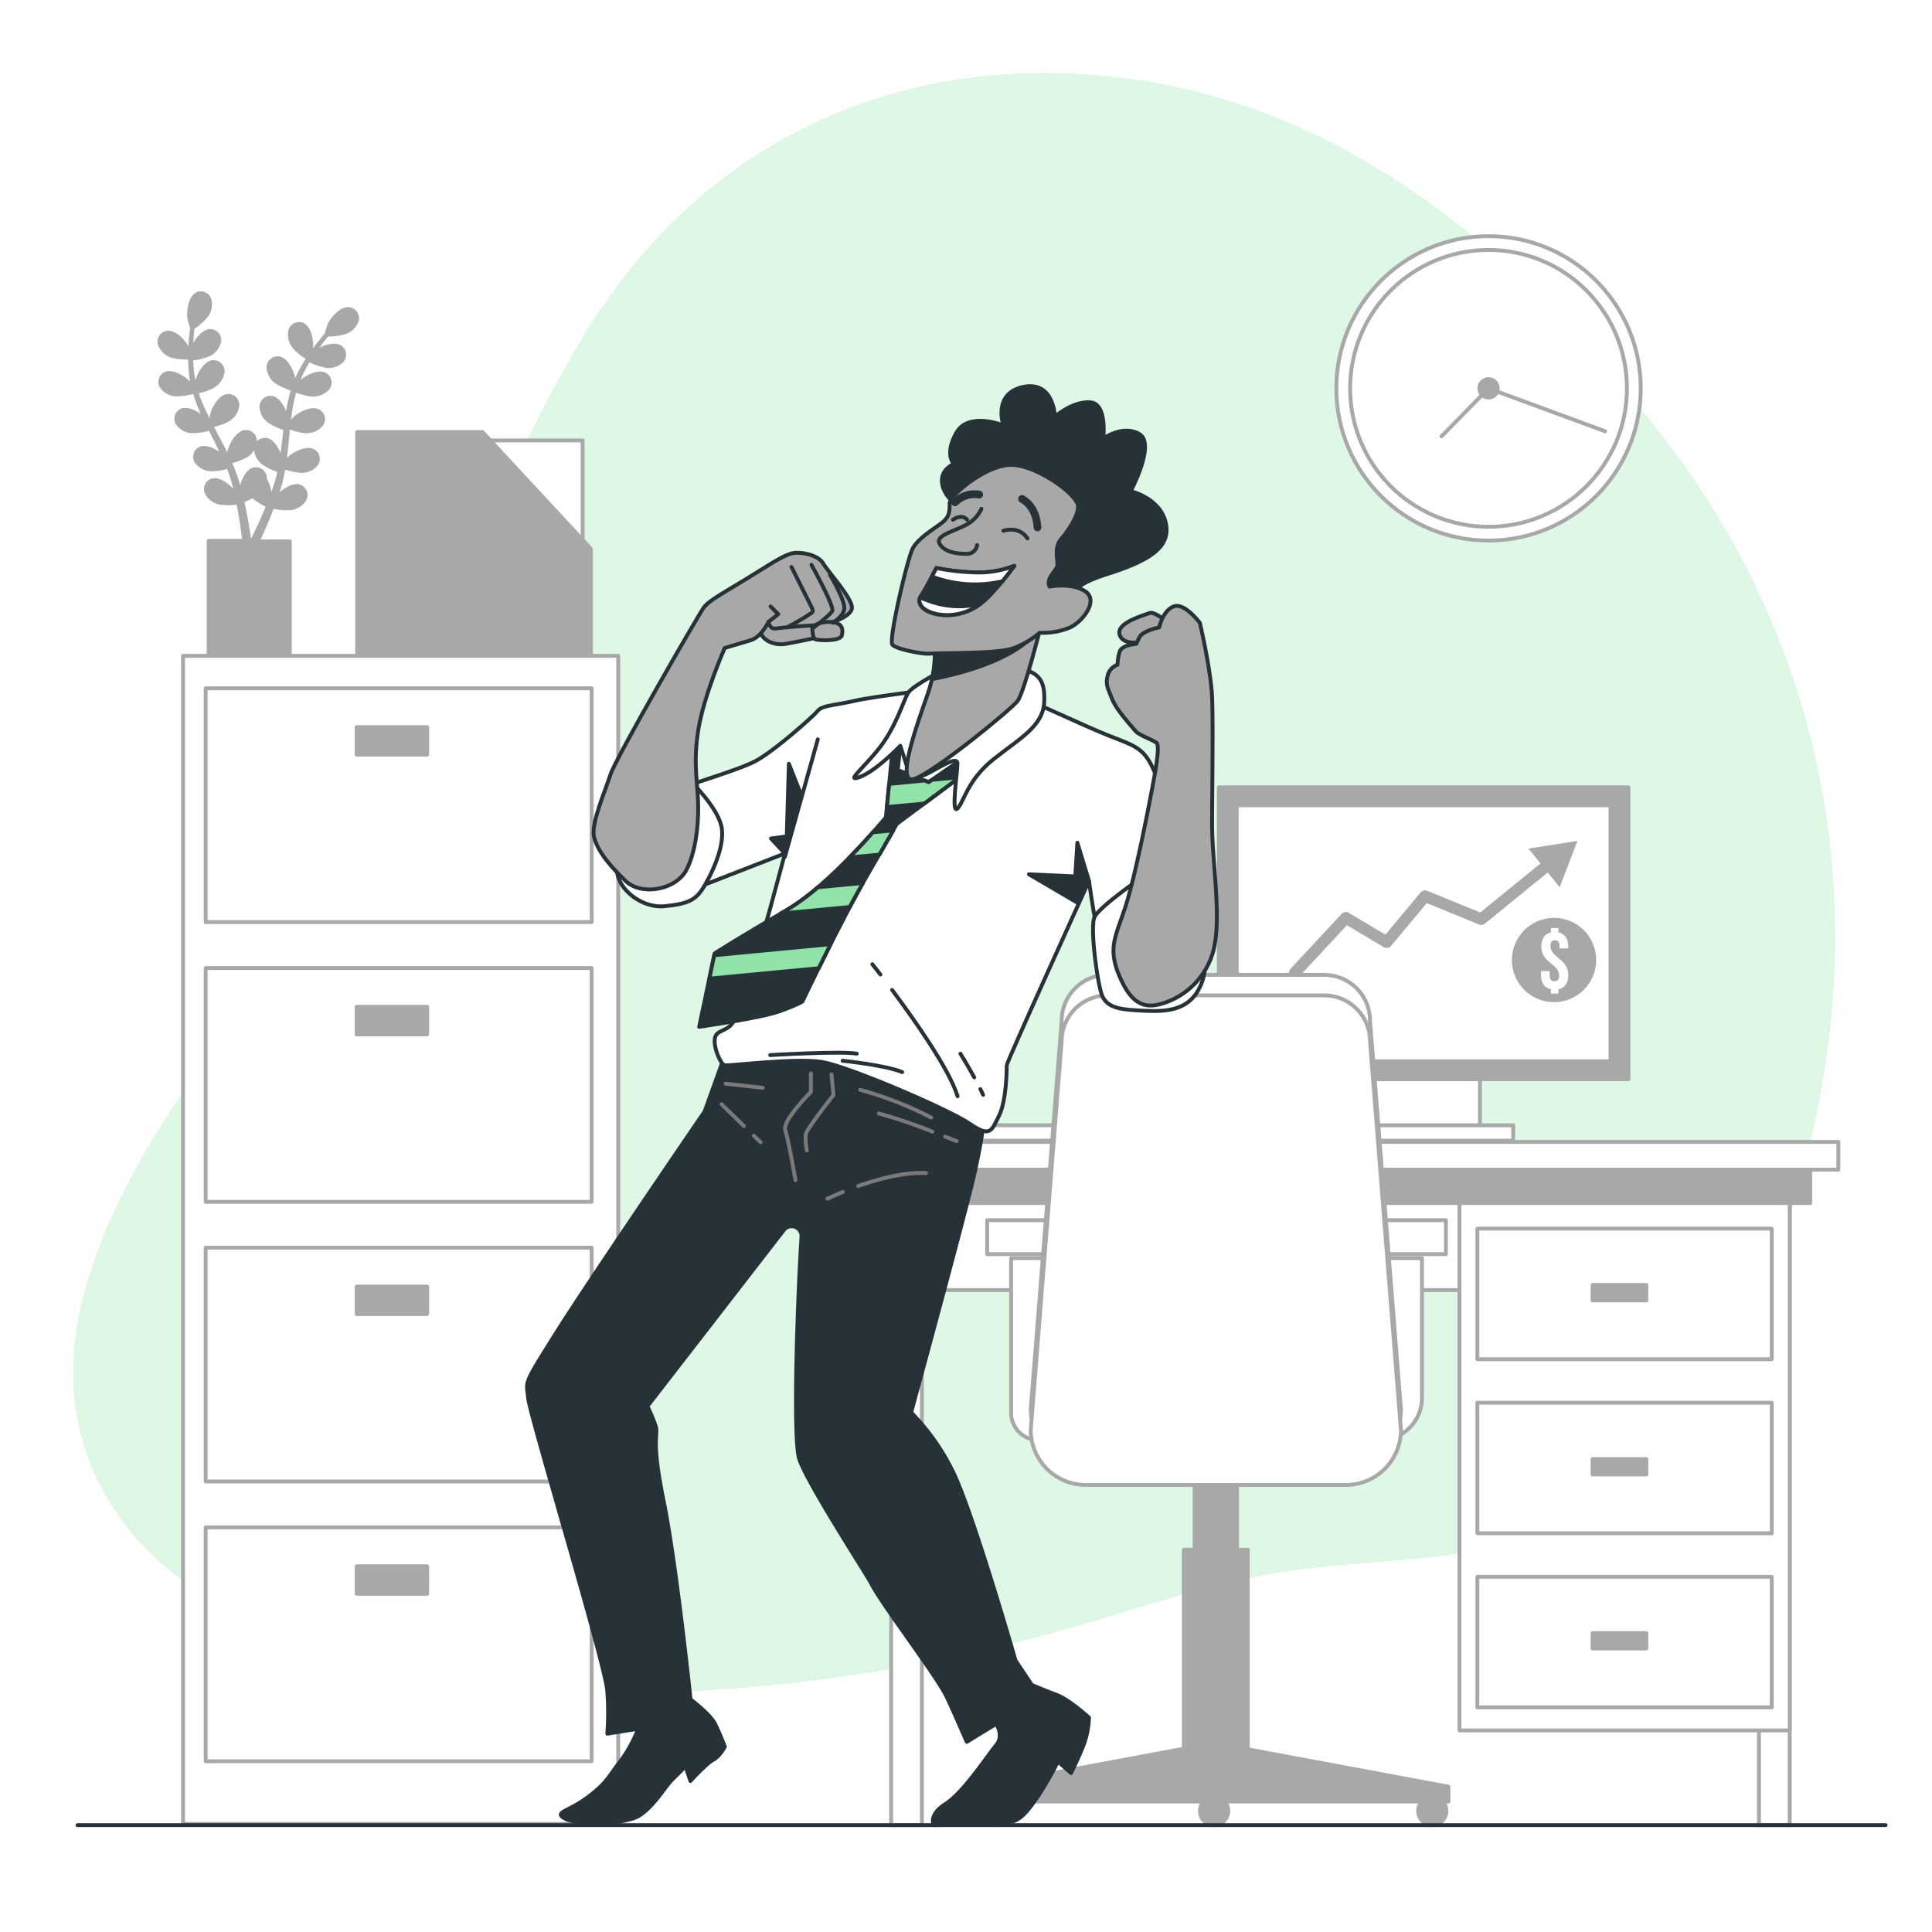<svg class="animated" id="freepik_stories-enthusiastic" xmlns="http://www.w3.org/2000/svg" viewBox="0 0 500 500" version="1.1" xmlns:xlink="http://www.w3.org/1999/xlink" xmlns:svgjs="http://svgjs.com/svgjs"><style>svg#freepik_stories-enthusiastic:not(.animated) .animable {opacity: 0;}svg#freepik_stories-enthusiastic.animated #freepik--Character--inject-85 {animation: 1.3s 3000 forwards cubic-bezier(.36,-0.01,.5,1.38) zoomIn;animation-delay: 0s;}            @keyframes zoomIn {                0% {                    opacity: 0;                    transform: scale(0.5);                }                100% {                    opacity: 1;                    transform: scale(1);                }            }        </style><g id="freepik--background-simple--inject-85" class="animable" style="transform-origin: 246.928px 228.62px;"><path d="M469.91,288.83c12.67-59.14,1.23-120.77-36.51-171.64C400,72.15,355,31,297.91,21.32,237,11.06,182.67,34.5,151,87.12c-16.39,27.2-28.24,56.89-40,86.28-9.12,22.66-17.1,48.42-32.29,67.95C56.2,270.19,31,299.82,21.52,335.94c-7.55,28.93,2,55.57,26,73.15,39.25,28.76,85.78,30.83,132.58,28.48a441.32,441.32,0,0,0,84.65-13c24.87-6.21,49.16-16.15,74.79-18.82,38.28-4,71-2,96.72-35.66C454,346.83,463.84,317.18,469.91,288.83Z" style="fill: rgb(146, 227, 169); transform-origin: 246.928px 228.62px;" id="el1h6n5veeogi" class="animable"></path><g id="elmsh1isdjtx"><path d="M469.91,288.83c12.67-59.14,1.23-120.77-36.51-171.64C400,72.15,355,31,297.91,21.32,237,11.06,182.67,34.5,151,87.12c-16.39,27.2-28.24,56.89-40,86.28-9.12,22.66-17.1,48.42-32.29,67.95C56.2,270.19,31,299.82,21.52,335.94c-7.55,28.93,2,55.57,26,73.15,39.25,28.76,85.78,30.83,132.58,28.48a441.32,441.32,0,0,0,84.65-13c24.87-6.21,49.16-16.15,74.79-18.82,38.28-4,71-2,96.72-35.66C454,346.83,463.84,317.18,469.91,288.83Z" style="fill: rgb(255, 255, 255); opacity: 0.7; transform-origin: 246.928px 228.62px;" class="animable"></path></g></g><g id="freepik--Clock--inject-85" class="animable" style="transform-origin: 385.23px 100.51px;"><circle cx="385.23" cy="100.51" r="39.39" style="fill: rgb(255, 255, 255); stroke: rgb(168, 168, 168); stroke-linecap: round; stroke-linejoin: round; transform-origin: 385.23px 100.51px;" id="el1ll4wkmioaz" class="animable"></circle><circle cx="385.23" cy="100.51" r="35.82" style="fill: rgb(255, 255, 255); stroke: rgb(168, 168, 168); stroke-linecap: round; stroke-linejoin: round; transform-origin: 385.23px 100.51px;" id="elxmvzn84lsra" class="animable"></circle><polyline points="373.06 112.93 385.23 100.51 415.39 111.61" style="fill: none; stroke: rgb(168, 168, 168); stroke-linecap: round; stroke-linejoin: round; transform-origin: 394.225px 106.72px;" id="eln0xl4pugjml" class="animable"></polyline><path d="M387.61,100.51a2.38,2.38,0,1,1-2.38-2.39A2.38,2.38,0,0,1,387.61,100.51Z" style="fill: rgb(168, 168, 168); stroke: rgb(168, 168, 168); stroke-linecap: round; stroke-linejoin: round; transform-origin: 385.23px 100.5px;" id="elp3r58ovhnxo" class="animable"></path></g><g id="freepik--file-cabinet--inject-85" class="animable" style="transform-origin: 100.628px 273.966px;"><path d="M44.28,92c1.44.63,4.95.55,5,.55s-.76-2.3-.83-2.44c-.77-1.62-3.21-4.28-5.19-4a2.37,2.37,0,0,0-1.9,3A5,5,0,0,0,44.28,92Z" style="fill: rgb(168, 168, 168); stroke: rgb(168, 168, 168); stroke-linecap: round; stroke-linejoin: round; transform-origin: 45.274px 89.321px;" id="elz0ijpopbssi" class="animable"></path><path d="M90.32,80c-2-.22-4.36,2.51-5.09,4.14-.06.14-.79,2.47-.75,2.46h0c-.38.43-.77.89-1.2,1.41-.78,1-1.65,2-2.52,3.29a42.75,42.75,0,0,0-2.61,4.16,31.1,31.1,0,0,0-2.23,5,.64.64,0,0,0,0,.07c0-.59,0-2.23,0-2.36-.23-1.77-1.71-5.06-3.68-5.43A2.38,2.38,0,0,0,69.49,95a5,5,0,0,0,1.91,3.71,16.42,16.42,0,0,0,4.48,2,42.76,42.76,0,0,0-1.31,5.44c-.19,1.07-.35,2.16-.5,3.25,0-.51,0-1,0-1-.23-1.77-1.72-5.06-3.69-5.43a2.37,2.37,0,0,0-2.73,2.23,4.92,4.92,0,0,0,1.9,3.71,15.68,15.68,0,0,0,4.35,2l-.15,1.25c-.24,2-.48,4-.76,6-.1.69-.23,1.37-.35,2,0-.45,0-.83,0-.89-.23-1.77-1.72-5.07-3.69-5.43a2.37,2.37,0,0,0-2.73,2.23,5,5,0,0,0,1.9,3.71,15.24,15.24,0,0,0,4.23,2c-.15.7-.29,1.39-.46,2-.13.45-.23.89-.38,1.33s-.28.89-.42,1.32c-.3.83-.61,1.68-.92,2.48-.22.56-.43,1.09-.65,1.62.11-.69.3-2,.3-2.15A9.28,9.28,0,0,0,68.55,124a3,3,0,0,0,0-.52,2.36,2.36,0,0,0-2.89-2c-1.94.51-3.17,3.91-3.26,5.69,0,.11.07,1.26.12,2-.1-.42-.19-.83-.29-1.26-.21-.85-.43-1.7-.67-2.62-.14-.43-.27-.87-.4-1.32s-.32-.9-.47-1.35c-.38-1-.82-2.09-1.29-3.13a15.7,15.7,0,0,0,4.46-1.67A5,5,0,0,0,66,114.21a2.37,2.37,0,0,0-2.56-2.42c-2,.21-3.72,3.38-4.08,5.13,0,.11-.14,1.4-.19,2.11-.29-.63-.57-1.25-.88-1.87-.89-1.79-1.84-3.58-2.79-5.36l-.86-1.65c.27-.06,3.44-.79,4.63-1.71a4.94,4.94,0,0,0,2.17-3.55,2.37,2.37,0,0,0-2.55-2.43c-2,.22-3.72,3.39-4.08,5.14,0,.13-.2,2-.22,2.45-.62-1.2-1.24-2.41-1.79-3.63a41.23,41.23,0,0,1-2-5c.13,0,3.44-.78,4.66-1.72a4.94,4.94,0,0,0,2.17-3.56,2.37,2.37,0,0,0-2.56-2.42c-2,.21-3.72,3.38-4.08,5.13,0,.14-.21,2.13-.21,2.5,0-.1-.08-.2-.11-.3a31.14,31.14,0,0,1-1-5.33c-.11-1-.16-2-.19-2.89a15.75,15.75,0,0,0,4.7-1.18,4.94,4.94,0,0,0,2.55-3.29,2.38,2.38,0,0,0-2.28-2.7c-2,0-4.06,3-4.61,4.66,0,.1-.24,1.07-.37,1.78,0-.42,0-.85,0-1.26,0-1.51.1-2.9.19-4.13.06-.69.13-1.32.2-1.91a16,16,0,0,0,3.61-3.2,5,5,0,0,0,.74-4.1A2.37,2.37,0,0,0,51,76.12c-1.78.92-2.25,4.5-2,6.26,0,.15.69,2.49.72,2.47l0,0c-.08.56-.16,1.17-.23,1.83-.12,1.23-.24,2.62-.28,4.14a41.32,41.32,0,0,0,.12,4.91,29.69,29.69,0,0,0,.91,5.41.14.14,0,0,0,0,.07c-.32-.5-1.25-1.85-1.33-2-1.17-1.35-4.22-3.27-6.07-2.49a2.37,2.37,0,0,0-1,3.36,5,5,0,0,0,3.64,2,16.11,16.11,0,0,0,4.87-.77,43.89,43.89,0,0,0,1.9,5.27c.43,1,.9,2,1.38,3l-.59-.84c-1.17-1.36-4.22-3.28-6.06-2.5a2.37,2.37,0,0,0-1,3.37,4.93,4.93,0,0,0,3.63,2,15.61,15.61,0,0,0,4.74-.72l.56,1.13c.91,1.81,1.82,3.61,2.66,5.4.3.63.57,1.27.84,1.9-.25-.37-.47-.68-.51-.73-1.17-1.35-4.22-3.27-6.07-2.49a2.37,2.37,0,0,0-1,3.36,5,5,0,0,0,3.64,2,15.53,15.53,0,0,0,4.61-.69c.26.65.52,1.31.74,2,.14.44.31.86.42,1.32s.25.89.37,1.33c.21.85.43,1.74.61,2.58.13.58.24,1.14.35,1.7-.29-.63-.88-1.86-.94-2-.95-1.51-3.68-3.88-5.62-3.38a2.37,2.37,0,0,0-1.55,3.17,5,5,0,0,0,3.28,2.57,16.29,16.29,0,0,0,4.91,0c.19.93.36,1.84.51,2.7.52,3,.85,5.47,1.05,7.21H54V169.2H75V140.11H66.66c.74-1.56,1.69-3.65,2.71-6.15.37-.89.74-1.85,1.12-2.84a16,16,0,0,0,4.89.38,4.93,4.93,0,0,0,3.46-2.32,2.36,2.36,0,0,0-1.31-3.27c-1.89-.64-4.79,1.52-5.85,3-.06.08-.64,1.08-1,1.71.15-.4.3-.79.45-1.21.3-.83.58-1.66.88-2.56.13-.43.26-.87.4-1.32s.23-.92.35-1.39c.26-1.08.47-2.19.66-3.32a15.11,15.11,0,0,0,4.64,1.07,5,5,0,0,0,3.78-1.77,2.37,2.37,0,0,0-.8-3.43c-1.78-.92-5,.77-6.24,2-.08.07-.88,1.08-1.32,1.64.11-.67.22-1.35.3-2,.25-2,.44-4,.63-6,.06-.62.13-1.23.2-1.84.25.09,3.3,1.23,4.8,1.12a4.94,4.94,0,0,0,3.77-1.76,2.37,2.37,0,0,0-.79-3.44c-1.78-.92-5,.77-6.24,2-.1.09-1.26,1.54-1.53,1.92.14-1.35.3-2.69.5-4A40,40,0,0,1,76.29,101c.12,0,3.29,1.24,4.83,1.13a4.94,4.94,0,0,0,3.77-1.76,2.37,2.37,0,0,0-.8-3.44c-1.78-.92-5,.78-6.23,2-.1.1-1.35,1.66-1.56,2,0-.1,0-.21.08-.31a30.13,30.13,0,0,1,2.1-5c.45-.9.94-1.72,1.43-2.52a15.6,15.6,0,0,0,4.57,1.61,4.94,4.94,0,0,0,4-1.34,2.36,2.36,0,0,0-.42-3.5c-1.66-1.11-5,.22-6.42,1.34-.07.06-.78.76-1.29,1.28.23-.36.46-.73.68-1.06.84-1.26,1.68-2.37,2.44-3.34.44-.55.84-1,1.22-1.49a15.86,15.86,0,0,0,4.78-.68,4.93,4.93,0,0,0,2.88-3A2.36,2.36,0,0,0,90.32,80Zm-22,53.48c-1.21,2.77-2.31,5-3.11,6.6h-.68l0-.18c-.24-1.76-.62-4.27-1.21-7.26-.19-.95-.41-1.95-.64-3a27.78,27.78,0,0,0,2.74-1.29,17,17,0,0,0,4,2.57C69,131.85,68.63,132.7,68.28,133.5Z" style="fill: rgb(168, 168, 168); stroke: rgb(168, 168, 168); stroke-linecap: round; stroke-linejoin: round; transform-origin: 66.96px 122.556px;" id="el05tjyty0wt27" class="animable"></path><path d="M79.83,92.75s.64-2.33.66-2.49c.25-1.77-.32-5.33-2.12-6.2a2.37,2.37,0,0,0-3.23,1.42A5,5,0,0,0,76,89.56C76.85,90.88,79.83,92.75,79.83,92.75Z" style="fill: rgb(168, 168, 168); stroke: rgb(168, 168, 168); stroke-linecap: round; stroke-linejoin: round; transform-origin: 77.781px 88.299px;" id="el9pfdpr0ef59" class="animable"></path><rect x="47.37" y="169.72" width="112.62" height="302.3" style="fill: rgb(255, 255, 255); stroke: rgb(168, 168, 168); stroke-linecap: round; stroke-linejoin: round; transform-origin: 103.68px 320.87px;" id="el4sdt22tmi3w" class="animable"></rect><rect x="53.23" y="178.13" width="99.89" height="60.51" style="fill: rgb(255, 255, 255); stroke: rgb(168, 168, 168); stroke-linecap: round; stroke-linejoin: round; transform-origin: 103.175px 208.385px;" id="eljsc3mjgdntn" class="animable"></rect><rect x="92.31" y="188.18" width="18.24" height="7.12" style="fill: rgb(168, 168, 168); stroke: rgb(168, 168, 168); stroke-linecap: round; stroke-linejoin: round; transform-origin: 101.43px 191.74px;" id="el11189ljdz0c" class="animable"></rect><rect x="53.23" y="250.52" width="99.89" height="60.51" style="fill: rgb(255, 255, 255); stroke: rgb(168, 168, 168); stroke-linecap: round; stroke-linejoin: round; transform-origin: 103.175px 280.775px;" id="elhkaitz1do9" class="animable"></rect><rect x="92.31" y="260.57" width="18.24" height="7.12" style="fill: rgb(168, 168, 168); stroke: rgb(168, 168, 168); stroke-linecap: round; stroke-linejoin: round; transform-origin: 101.43px 264.13px;" id="el01e4j5mw0mzx" class="animable"></rect><rect x="53.23" y="322.9" width="99.89" height="60.51" style="fill: rgb(255, 255, 255); stroke: rgb(168, 168, 168); stroke-linecap: round; stroke-linejoin: round; transform-origin: 103.175px 353.155px;" id="eluzgef2sydh" class="animable"></rect><rect x="92.31" y="332.96" width="18.24" height="7.12" style="fill: rgb(168, 168, 168); stroke: rgb(168, 168, 168); stroke-linecap: round; stroke-linejoin: round; transform-origin: 101.43px 336.52px;" id="el252etdi2275j" class="animable"></rect><rect x="53.23" y="395.29" width="99.89" height="60.51" style="fill: rgb(255, 255, 255); stroke: rgb(168, 168, 168); stroke-linecap: round; stroke-linejoin: round; transform-origin: 103.175px 425.545px;" id="elsekd4tqvfyp" class="animable"></rect><rect x="92.31" y="405.35" width="18.24" height="7.12" style="fill: rgb(168, 168, 168); stroke: rgb(168, 168, 168); stroke-linecap: round; stroke-linejoin: round; transform-origin: 101.43px 408.91px;" id="elecfglse3pfw" class="animable"></rect><rect x="94.59" y="113.98" width="56.19" height="45.93" style="fill: rgb(255, 255, 255); stroke: rgb(168, 168, 168); stroke-linecap: round; stroke-linejoin: round; transform-origin: 122.685px 136.945px;" id="elv2jwidflx7" class="animable"></rect><polygon points="152.94 169.62 152.94 142.06 124.85 111.8 92.43 111.8 92.43 169.62 152.94 169.62" style="fill: rgb(168, 168, 168); stroke: rgb(168, 168, 168); stroke-linecap: round; stroke-linejoin: round; transform-origin: 122.685px 140.71px;" id="elsi4dzz09lpk" class="animable"></polygon></g><g id="freepik--Desk--inject-85" class="animable" style="transform-origin: 346.62px 338.055px;"><rect x="353.86" y="213.71" width="29.15" height="78.18" style="fill: rgb(255, 255, 255); stroke: rgb(168, 168, 168); stroke-linecap: round; stroke-linejoin: round; transform-origin: 368.435px 252.8px;" id="elag1rcpsm29" class="animable"></rect><rect x="315.43" y="203.77" width="106" height="75.53" style="fill: rgb(168, 168, 168); stroke: rgb(168, 168, 168); stroke-linecap: round; stroke-linejoin: round; transform-origin: 368.43px 241.535px;" id="eljlux6las7om" class="animable"></rect><rect x="320.07" y="208.41" width="96.73" height="66.25" style="fill: rgb(255, 255, 255); stroke: rgb(168, 168, 168); stroke-linecap: round; stroke-linejoin: round; transform-origin: 368.435px 241.535px;" id="el27itegxbrch" class="animable"></rect><g id="elokv29fl7rfm"><circle cx="402.18" cy="248.45" r="10.91" style="fill: rgb(168, 168, 168); transform-origin: 402.18px 248.45px; transform: rotate(-9.25deg);" class="animable"></circle></g><path d="M401.38,241.3v-1.12h1.93v1.12c1.68.34,2.54,1.63,2.54,3.67v.47h-2.24v-.62c0-1.08-.43-1.48-1.18-1.48s-1.18.4-1.18,1.48c0,3.09,4.62,3.24,4.62,7.53,0,2-.88,3.35-2.56,3.69v1.1h-1.93V256c-1.7-.34-2.56-1.65-2.56-3.69v-1h2.24v1.18c0,1.08.47,1.46,1.22,1.46s1.23-.38,1.23-1.46c0-3.09-4.62-3.24-4.62-7.53C398.89,243,399.73,241.66,401.38,241.3Z" style="fill: rgb(255, 255, 255); transform-origin: 402.345px 248.66px;" id="el21mcr1ou3eq" class="animable"></path><polyline points="335.08 251.75 348.3 237.54 358.88 243.82 368.8 231.92 383.34 237.87 402.84 222.01" style="fill: none; stroke: rgb(168, 168, 168); stroke-linecap: round; stroke-linejoin: round; stroke-width: 3px; transform-origin: 368.96px 236.88px;" id="elel2cuxp0y0n" class="animable"></polyline><polygon points="408.25 217.62 395.57 219.62 403.64 229.6 408.25 217.62" style="fill: rgb(168, 168, 168); transform-origin: 401.91px 223.61px;" id="elo86vnsc7g7b" class="animable"></polygon><rect x="345.91" y="291.22" width="45.71" height="3.98" style="fill: rgb(255, 255, 255); stroke: rgb(168, 168, 168); stroke-linecap: round; stroke-linejoin: round; transform-origin: 368.765px 293.21px;" id="elch5b8vvea2g" class="animable"></rect><rect x="235.93" y="291.22" width="87.45" height="3.98" style="fill: rgb(255, 255, 255); stroke: rgb(168, 168, 168); stroke-linecap: round; stroke-linejoin: round; transform-origin: 279.655px 293.21px;" id="elgp86xlc25w" class="animable"></rect><rect x="455.22" y="308.7" width="7.95" height="163.64" style="fill: rgb(255, 255, 255); stroke: rgb(168, 168, 168); stroke-linecap: round; stroke-linejoin: round; transform-origin: 459.195px 390.52px;" id="elek61uki0nl7" class="animable"></rect><rect x="233.28" y="308.7" width="225.87" height="25.18" style="fill: rgb(255, 255, 255); stroke: rgb(168, 168, 168); stroke-linecap: round; stroke-linejoin: round; transform-origin: 346.215px 321.29px;" id="elnf7ran4p9r" class="animable"></rect><rect x="230.63" y="308.7" width="7.95" height="163.64" style="fill: rgb(255, 255, 255); stroke: rgb(168, 168, 168); stroke-linecap: round; stroke-linejoin: round; transform-origin: 234.605px 390.52px;" id="elbmccf34b3ys" class="animable"></rect><rect x="377.71" y="308.7" width="85.46" height="139.13" style="fill: rgb(255, 255, 255); stroke: rgb(168, 168, 168); stroke-linecap: round; stroke-linejoin: round; transform-origin: 420.44px 378.265px;" id="el0ee78ey85ho" class="animable"></rect><rect x="224.78" y="300.15" width="243.7" height="11.2" style="fill: rgb(168, 168, 168); stroke: rgb(168, 168, 168); stroke-linecap: round; stroke-linejoin: round; transform-origin: 346.63px 305.75px;" id="eljnyyu03ivot" class="animable"></rect><rect x="217.48" y="295.53" width="258.28" height="7.17" style="fill: rgb(255, 255, 255); stroke: rgb(168, 168, 168); stroke-linecap: round; stroke-linejoin: round; transform-origin: 346.62px 299.115px;" id="eliphn9orrzpa" class="animable"></rect><rect x="382.34" y="317.97" width="76.19" height="33.79" style="fill: rgb(255, 255, 255); stroke: rgb(168, 168, 168); stroke-linecap: round; stroke-linejoin: round; transform-origin: 420.435px 334.865px;" id="elnqnz7wa0qw" class="animable"></rect><rect x="412.16" y="332.55" width="13.91" height="3.98" style="fill: rgb(168, 168, 168); stroke: rgb(168, 168, 168); stroke-linecap: round; stroke-linejoin: round; transform-origin: 419.115px 334.54px;" id="ell1rtsvxagk" class="animable"></rect><rect x="382.34" y="363.02" width="76.19" height="33.79" style="fill: rgb(255, 255, 255); stroke: rgb(168, 168, 168); stroke-linecap: round; stroke-linejoin: round; transform-origin: 420.435px 379.915px;" id="elwsdnk5ih3fj" class="animable"></rect><rect x="412.16" y="377.6" width="13.91" height="3.98" style="fill: rgb(168, 168, 168); stroke: rgb(168, 168, 168); stroke-linecap: round; stroke-linejoin: round; transform-origin: 419.115px 379.59px;" id="el82d6ovszds4" class="animable"></rect><rect x="382.34" y="408.07" width="76.19" height="33.79" style="fill: rgb(255, 255, 255); stroke: rgb(168, 168, 168); stroke-linecap: round; stroke-linejoin: round; transform-origin: 420.435px 424.965px;" id="el5vtcm0g03zk" class="animable"></rect><rect x="412.16" y="422.65" width="13.91" height="3.98" style="fill: rgb(168, 168, 168); stroke: rgb(168, 168, 168); stroke-linecap: round; stroke-linejoin: round; transform-origin: 419.115px 424.64px;" id="elmlfbjm50qon" class="animable"></rect><rect x="309.16" y="365.76" width="10.98" height="41.89" style="fill: rgb(168, 168, 168); stroke: rgb(168, 168, 168); stroke-linecap: round; stroke-linejoin: round; transform-origin: 314.65px 386.705px;" id="eliz6bmnnry2d" class="animable"></rect><rect x="306.37" y="401.07" width="16.55" height="52.97" style="fill: rgb(168, 168, 168); stroke: rgb(168, 168, 168); stroke-linecap: round; stroke-linejoin: round; transform-origin: 314.645px 427.555px;" id="el8996xg74ohf" class="animable"></rect><polygon points="322.58 452.65 314.91 450.58 314.91 450.21 314.21 450.39 313.52 450.21 313.52 450.58 305.85 452.65 253.57 462.4 253.57 466.24 313.52 466.24 314.91 466.24 374.85 466.24 374.85 462.4 322.58 452.65" style="fill: rgb(168, 168, 168); stroke: rgb(168, 168, 168); stroke-linecap: round; stroke-linejoin: round; transform-origin: 314.21px 458.225px;" id="elk59lkz7kilc" class="animable"></polygon><path d="M261.76,468.68A3.66,3.66,0,1,1,258.1,465,3.66,3.66,0,0,1,261.76,468.68Z" style="fill: rgb(168, 168, 168); stroke: rgb(168, 168, 168); stroke-linecap: round; stroke-linejoin: round; transform-origin: 258.1px 468.66px;" id="elasg4eeep3b" class="animable"></path><path d="M317.87,468.68a3.66,3.66,0,1,1-3.66-3.66A3.66,3.66,0,0,1,317.87,468.68Z" style="fill: rgb(168, 168, 168); stroke: rgb(168, 168, 168); stroke-linecap: round; stroke-linejoin: round; transform-origin: 314.21px 468.68px;" id="elr0m43mu03tq" class="animable"></path><path d="M374.33,468.68a3.66,3.66,0,1,1-3.66-3.66A3.66,3.66,0,0,1,374.33,468.68Z" style="fill: rgb(168, 168, 168); stroke: rgb(168, 168, 168); stroke-linecap: round; stroke-linejoin: round; transform-origin: 370.67px 468.68px;" id="el77u8yrqerxx" class="animable"></path><path d="M261.69,325.61h10.86a0,0,0,0,1,0,0v47.06a0,0,0,0,1,0,0h-3.87a7,7,0,0,1-7-7V325.61A0,0,0,0,1,261.69,325.61Z" style="fill: rgb(255, 255, 255); stroke: rgb(168, 168, 168); stroke-linecap: round; stroke-linejoin: round; transform-origin: 267.115px 349.14px;" id="elpnzagnr4vrh" class="animable"></path><rect x="255.48" y="315.78" width="17.07" height="8.79" style="fill: rgb(255, 255, 255); stroke: rgb(168, 168, 168); stroke-linecap: round; stroke-linejoin: round; transform-origin: 264.015px 320.175px;" id="elkh15cts2fad" class="animable"></rect><path d="M357.13,372.67h0A10.86,10.86,0,0,0,368,361.81v-36.2H357.13Z" style="fill: rgb(255, 255, 255); stroke: rgb(168, 168, 168); stroke-linecap: round; stroke-linejoin: round; transform-origin: 362.565px 349.14px;" id="el7klqhjm8s2" class="animable"></path><g id="elqwbcueoxjls"><rect x="357.13" y="315.78" width="17.07" height="8.79" style="fill: rgb(255, 255, 255); stroke: rgb(168, 168, 168); stroke-linecap: round; stroke-linejoin: round; transform-origin: 365.665px 320.175px; transform: rotate(180deg);" class="animable"></rect></g><path d="M348.29,379H281a14.24,14.24,0,0,1-14.24-14.24l8-100.59a11.86,11.86,0,0,1,11.87-11.87h56.06a11.86,11.86,0,0,1,11.87,11.87l8,100.59A14.25,14.25,0,0,1,348.29,379Z" style="fill: rgb(255, 255, 255); stroke: rgb(168, 168, 168); stroke-linecap: round; stroke-linejoin: round; transform-origin: 314.66px 315.65px;" id="el0inp9vz7iqvj" class="animable"></path><path d="M348.29,384.3H281a14.23,14.23,0,0,1-14.24-14.24l8-100.59a11.87,11.87,0,0,1,11.87-11.87h56.06a11.87,11.87,0,0,1,11.87,11.87l8,100.59A14.24,14.24,0,0,1,348.29,384.3Z" style="fill: rgb(255, 255, 255); stroke: rgb(168, 168, 168); stroke-linecap: round; stroke-linejoin: round; transform-origin: 314.66px 320.95px;" id="elr7ozqtdvtwe" class="animable"></path></g><g id="freepik--Character--inject-85" class="animable animator-active" style="transform-origin: 225.655px 286.136px;"><path d="M187.82,272.48l-5.48,15.2s-30.21,44.14-38.66,57.65-7.45,11.83-7,16.48,20.07,69.11,20.49,75.87a75.46,75.46,0,0,1,0,11l8-1.27a35.73,35.73,0,0,1-4.64,8.45c-3,3.8-3.38,5.48-8.45,9.28s-8.86,3.8-5.91,5.49,15.62,1.69,19.42-.84,6.34-7.18,8.45-9.29l3.38-3.38,1.26,3.8s4.23-4.64,5.91-5.49,3-3.38,3-3.38-1.27-3.37-2.53-5.91-6.34-6.33-6.34-6.33-3.65-35-7-51.48-1.21-16.79-2.06-19.33a43.86,43.86,0,0,0-2.11-5.06L203,318.15a2.61,2.61,0,0,1,1.12-.69h0a2.58,2.58,0,0,1,3.31,2.65c-.9,13.32-2.38,52.12-.58,57.51,2.11,6.33,17.4,29.8,18.57,32.09,3,5.87,17.17,24.2,19.71,29.69s5.06,11.4,5.06,11.4l7.6-4.64s2.12,2.95,0,5.49-8.44,12.24-13.08,15.2-3,5.49-3,5.49,16.89-.43,19.84-.85,5.07-3.8,7.18-6.75a89.18,89.18,0,0,0,5.07-8.87l3.38,3s2.11-4.23,3.38-7.61a21.7,21.7,0,0,0,1.26-6.75s-5.06-4.65-8.44-5.91-6.34-2.54-6.34-2.54l-4.22-6.33s-11.4-39.69-16.47-49.4a58.13,58.13,0,0,0-10.55-14.78s13.65-50,16.18-60.94a168.77,168.77,0,0,0,3.38-19.85A86.48,86.48,0,0,0,219.91,270C198.38,266.15,187.82,272.48,187.82,272.48Z" style="fill: rgb(38, 50, 56); stroke: rgb(38, 50, 56); stroke-linecap: round; stroke-linejoin: round; transform-origin: 209.106px 370.549px;" id="ela8l32wljb65" class="animable"></path><path d="M209.86,277.8v4.78s-7.44,7.44-6.64,9.84,2.66,13,2.66,13" style="fill: none; stroke: rgb(122, 122, 122); stroke-linecap: round; stroke-linejoin: round; transform-origin: 206.51px 291.61px;" id="elj4o28waolpf" class="animable"></path><path d="M215.18,278.06l.53,5.32s-6.91,8.77-7.18,10.1a16.72,16.72,0,0,0,.27,4.25" style="fill: none; stroke: rgb(122, 122, 122); stroke-linecap: round; stroke-linejoin: round; transform-origin: 212.103px 287.895px;" id="el66z9x5n6gpc" class="animable"></path><path d="M222.62,282.05A94.08,94.08,0,0,1,241,289.23" style="fill: none; stroke: rgb(122, 122, 122); stroke-linecap: round; stroke-linejoin: round; transform-origin: 231.81px 285.64px;" id="elfbp2l582b5a" class="animable"></path><path d="M241.27,292.86a128.66,128.66,0,0,0-13.86-4.7" style="fill: none; stroke: rgb(122, 122, 122); stroke-linecap: round; stroke-linejoin: round; transform-origin: 234.34px 290.51px;" id="elci00zx12fzu" class="animable"></path><path d="M247.61,295.34l-3-1.18" style="fill: none; stroke: rgb(122, 122, 122); stroke-linecap: round; stroke-linejoin: round; transform-origin: 246.11px 294.75px;" id="el4kkrs6q07yx" class="animable"></path><path d="M222.13,306.93c5.11-1.8,11.82-3.63,17.51-3.35" style="fill: none; stroke: rgb(122, 122, 122); stroke-linecap: round; stroke-linejoin: round; transform-origin: 230.885px 305.241px;" id="ellcwapeut68" class="animable"></path><path d="M214.12,310.23s1.53-.75,4-1.75" style="fill: none; stroke: rgb(122, 122, 122); stroke-linecap: round; stroke-linejoin: round; transform-origin: 216.12px 309.355px;" id="elsrvensnvbwm" class="animable"></path><line x1="195.09" y1="293.91" x2="196.84" y2="295.61" style="fill: none; stroke: rgb(122, 122, 122); stroke-linecap: round; stroke-linejoin: round; transform-origin: 195.965px 294.76px;" id="elarwx1l667oi" class="animable"></line><line x1="186.74" y1="285.77" x2="192.53" y2="291.42" style="fill: none; stroke: rgb(122, 122, 122); stroke-linecap: round; stroke-linejoin: round; transform-origin: 189.635px 288.595px;" id="el2adgbjtn8ky" class="animable"></line><line x1="187.8" y1="280.46" x2="197.37" y2="281.52" style="fill: none; stroke: rgb(122, 122, 122); stroke-linecap: round; stroke-linejoin: round; transform-origin: 192.585px 280.99px;" id="el2pqyjlqlpie" class="animable"></line><path d="M242.62,178.27s-16.76,2-21.59,3.13-8.24,1.13-9.38,2.55S200.29,194.46,195.46,197s-19.32,6.54-19.61,7.39,2,15.06,1.42,19.6-1.13,7.39-1.13,7.39l27-10.51s-6.82,26.14-9.38,32.67-3.12,10.8-5.11,12.22-3.7,1.14-3.7,3.69,1.71,6,2.56,6.25,18.47-2,25.29-.85,32.67,12.22,38.07,15.91,5.68,2,7.67-2,2-12.21,2-13.07S281.83,228,281.83,228s3.12,23.58,6.25,25.29,10.51,1.42,13.92-5.4,10.51-17,7.11-25-8-17.9-10.52-23.59-4.83-6.25-11.36-8.8-23.87-10.8-25.57-11.08S242.62,178.27,242.62,178.27Z" style="fill: rgb(255, 255, 255); stroke: rgb(38, 50, 56); stroke-linecap: round; stroke-linejoin: round; transform-origin: 242.917px 235.537px;" id="eljix3zh3rp9" class="animable"></path><path d="M230.87,256.19c5.8,7.77,14.76,20.46,16.95,27.52" style="fill: none; stroke: rgb(38, 50, 56); stroke-linecap: round; stroke-linejoin: round; transform-origin: 239.345px 269.95px;" id="el6j0p2tcapls" class="animable"></path><path d="M225.77,249.54s.79,1,2.08,2.67" style="fill: none; stroke: rgb(38, 50, 56); stroke-linecap: round; stroke-linejoin: round; transform-origin: 226.81px 250.875px;" id="elhx1efyr725" class="animable"></path><path d="M253.72,281.86c.25.5.48,1,.71,1.48" style="fill: none; stroke: rgb(38, 50, 56); stroke-linecap: round; stroke-linejoin: round; transform-origin: 254.075px 282.6px;" id="el2klbspneunl" class="animable"></path><path d="M248.55,272.69s1.76,2.81,3.58,6.13" style="fill: none; stroke: rgb(38, 50, 56); stroke-linecap: round; stroke-linejoin: round; transform-origin: 250.34px 275.755px;" id="elwtozti1ggqf" class="animable"></path><path d="M199.32,273.06s18.37-1.11,22.41-.37" style="fill: none; stroke: rgb(38, 50, 56); stroke-linecap: round; stroke-linejoin: round; transform-origin: 210.525px 272.748px;" id="elm0p3l7eir0b" class="animable"></path><path d="M218.05,274.52s11,1.11,15.44,2.94" style="fill: none; stroke: rgb(38, 50, 56); stroke-linecap: round; stroke-linejoin: round; transform-origin: 225.77px 275.99px;" id="elmo9qxke4vz9" class="animable"></path><polygon points="281.83 227.99 278.82 218.09 278.27 226.81 266.28 226.26 278.82 233.62 281.83 227.99" style="fill: rgb(38, 50, 56); stroke: rgb(38, 50, 56); stroke-linecap: round; stroke-linejoin: round; transform-origin: 274.055px 225.855px;" id="el2ae3o4kxlqd" class="animable"></polygon><line x1="203.13" y1="221.74" x2="211.65" y2="191.34" style="fill: none; stroke: rgb(38, 50, 56); stroke-linecap: round; stroke-linejoin: round; transform-origin: 207.39px 206.54px;" id="elthx1plrpk8a" class="animable"></line><polygon points="207.39 205.83 204.16 197.66 203.61 216.46 199.53 217 203.13 220.89 207.39 205.83" style="fill: rgb(38, 50, 56); stroke: rgb(38, 50, 56); stroke-linecap: round; stroke-linejoin: round; transform-origin: 203.46px 209.275px;" id="el608zok2sht7" class="animable"></polygon><path d="M178.69,202.14s6.82,6.53,8,11.64-2.84,13.07-4.83,16.2-4.26,4-9.95,4.55-11.93-4.27-12.21-9.1S166.48,201,178.69,202.14Z" style="fill: rgb(255, 255, 255); stroke: rgb(38, 50, 56); stroke-linecap: round; stroke-linejoin: round; transform-origin: 173.297px 218.333px;" id="elwfjvo1493d" class="animable"></path><path d="M229.27,211.51s-14.49,17.62-25.86,24.15-18.47,11.08-18.47,11.08l-4,19s15.91-2.27,20.74-4,6-2.56,6-2.56,10-21,16.77-32.67,7.67-13.35,7.67-13.35Z" style="fill: rgb(38, 50, 56); stroke: rgb(38, 50, 56); stroke-linecap: round; stroke-linejoin: round; transform-origin: 206.53px 238.625px;" id="elwktszn3rwwa" class="animable"></path><path d="M231.26,190.77c0,.85-2,20.74-2,20.74l2.84,1.71,18.75-13.93s.85-3.4-.28-3.4-10.23,6.53-10.23,6.53l-8-3.13.85-8.23Z" style="fill: rgb(38, 50, 56); stroke: rgb(38, 50, 56); stroke-linecap: round; stroke-linejoin: round; transform-origin: 240.208px 201.995px;" id="elv19mij0b37" class="animable"></path><path d="M241.19,201.82l-.84.6-1.07-.42-9.16.87c-.22,2.27-.43,4.41-.59,6l9.68-.92,9.17-6.82Z" style="fill: rgb(146, 227, 169); stroke: rgb(38, 50, 56); stroke-linecap: round; stroke-linejoin: round; transform-origin: 238.955px 205px;" id="elghfybalu4ob" class="animable"></path><path d="M223.32,228.51l-11.64,1.11a57.54,57.54,0,0,1-8.27,6l-1.41.82,17.9-1.71C221.07,232.57,222.22,230.45,223.32,228.51Z" style="fill: rgb(146, 227, 169); stroke: rgb(38, 50, 56); stroke-linecap: round; stroke-linejoin: round; transform-origin: 212.66px 232.475px;" id="eljglyxhar6ko" class="animable"></path><path d="M183.58,253.27l28.29-2.69c.94-1.91,2-4,3.1-6.24l-30.12,2.87Z" style="fill: rgb(146, 227, 169); stroke: rgb(38, 50, 56); stroke-linecap: round; stroke-linejoin: round; transform-origin: 199.275px 248.805px;" id="elcqe4kowrjfq" class="animable"></path><path d="M225.91,215.4c-1.61,1.82-3.7,4.1-6.07,6.52l7.74-.74c1.83-3.16,2.94-5.11,3.6-6.28Z" style="fill: rgb(146, 227, 169); stroke: rgb(38, 50, 56); stroke-linecap: round; stroke-linejoin: round; transform-origin: 225.51px 218.41px;" id="el0q5ezpgw8t" class="animable"></path><path d="M244.61,173.16s-8.52,4.26-9.66,6.25-3.13,8.8-7.39,14.2-9.09,9.09-4.83,7.39S233,193,233,193l2.56,8s1.42.57,4-.57,8.23-5.11,8.23-2.84-1.7,13.35,0,11.65,2.56-7.39,9.38-12.79,12.79-8.52,13.07-14.77-1.7-7.67-7.39-9.09S245.18,172,244.61,173.16Z" style="fill: rgb(255, 255, 255); stroke: rgb(38, 50, 56); stroke-linecap: round; stroke-linejoin: round; transform-origin: 245.671px 190.629px;" id="ele7x8je3h1ef" class="animable"></path><path d="M241.77,167.76s.85,4.54-1.71,11.93-8.52,23.58-3.41,21.88,25-17.9,26.71-20.17,6-19.33,6-19.33-16.76,4.55-21.6,5.12S241.77,167.76,241.77,167.76Z" style="fill: rgb(168, 168, 168); stroke: rgb(38, 50, 56); stroke-linecap: round; stroke-linejoin: round; transform-origin: 252.002px 181.882px;" id="elu4jm1vld3vm" class="animable"></path><path d="M241.77,167.76a22,22,0,0,1-.58,8c24.22-4.66,28.14-13.71,28.14-13.71s-16.76,4.55-21.6,5.12S241.77,167.76,241.77,167.76Z" style="fill: rgb(38, 50, 56); stroke: rgb(38, 50, 56); stroke-linecap: round; stroke-linejoin: round; transform-origin: 255.26px 168.905px;" id="eln3op48606rh" class="animable"></path><path d="M277.85,155.26s-2.56-3.13,8.24-6.54,17.05-6.82,15.63-13.35-9.09-8.24-9.09-8.24,6.53-12.22,2.27-14.78-9.38,1.14-9.38,1.14,1.14-9.09-3.41-9.38-9.09,3.7-9.09,3.7-.28-9.38-8.24-7.67-5.11,9.94-5.11,9.94-9.09-3.69-12.22,2-.57,8-.57,8-3.12,1.14-3.12,4.27,2.84,6.25,5.11,6.53,5.68-1.42,8.53-.85,13.63,6.82,10.51,16.76.57,11.65,2,12.5S276.72,157.53,277.85,155.26Z" style="fill: rgb(38, 50, 56); stroke: rgb(38, 50, 56); stroke-linecap: round; stroke-linejoin: round; transform-origin: 272.84px 129.693px;" id="elx6k0fpbmzmq" class="animable"></path><path d="M275,139.06s4-4.83,4-7.95-10.8-10.8-17.33-10.8-15.91,7.95-15.91,9.94,0,3.13-1.42,4.55-6.82,4.26-8.24,7.39-6.25,23.58-5.12,24.71,7.58,2.36,9.38,2.28c6-.29,17.9,0,21.88-1.42a22.74,22.74,0,0,0,6.81-4,18.2,18.2,0,0,0,8-1.42c3.41-1.71,7.39-7.1,3.69-9.38s-9.09-1.13-9.09-1.13-.85-1.14.57-3.13,1.42-1.7,1.42-3.12S272.74,141.33,275,139.06Z" style="fill: rgb(168, 168, 168); stroke: rgb(38, 50, 56); stroke-linecap: round; stroke-linejoin: round; transform-origin: 256.517px 144.747px;" id="el7eynx8olz7d" class="animable"></path><path d="M254,131.67a8.87,8.87,0,0,1-3.7,4c-2.84,1.71-8.52,2.84-7.1,5.12s4.83,2.55,7.1,2.55a2.58,2.58,0,0,0,2.56-2.27" style="fill: none; stroke: rgb(38, 50, 56); stroke-linecap: round; stroke-linejoin: round; transform-origin: 248.488px 137.505px;" id="eljtwizwle51b" class="animable"></path><path d="M242.34,147a60,60,0,0,0,9.66,1.13,25.69,25.69,0,0,0,10.51-1.7s-5.4,7.39-8.52,9.66A14.48,14.48,0,0,1,242.62,159c-4.26-.85-5.4-3.13-4.26-4.83S242.34,147,242.34,147Z" style="fill: rgb(38, 50, 56); stroke: rgb(38, 50, 56); stroke-linecap: round; stroke-linejoin: round; transform-origin: 250.227px 152.815px;" id="elxemns7arz79" class="animable"></path><path d="M259.42,150.43c1.74-2.13,3.09-4,3.09-4a25.69,25.69,0,0,1-10.51,1.7,60,60,0,0,1-9.66-1.13l-1.18,2.2A31.5,31.5,0,0,0,259.42,150.43Z" style="fill: rgb(255, 255, 255); stroke: rgb(38, 50, 56); stroke-linecap: round; stroke-linejoin: round; transform-origin: 251.835px 148.836px;" id="elaieecmtikfn" class="animable"></path><path d="M238.13,154.56c-.69,1.64.59,3.61,4.49,4.39a13.93,13.93,0,0,0,9.89-1.88c.88-.56,1.48-1,1.48-1S246.82,158.74,238.13,154.56Z" style="fill: rgb(255, 255, 255); stroke: rgb(38, 50, 56); stroke-linecap: round; stroke-linejoin: round; transform-origin: 245.971px 156.87px;" id="elkhjrc6ytp2" class="animable"></path><path d="M259.67,137.36s4-1.42,6.25,2" style="fill: none; stroke: rgb(38, 50, 56); stroke-linecap: round; stroke-linejoin: round; transform-origin: 262.795px 138.214px;" id="el0do75l1yqvf" class="animable"></path><path d="M250.29,134.51s-1.13-1.7-3.69,0" style="fill: none; stroke: rgb(38, 50, 56); stroke-linecap: round; stroke-linejoin: round; transform-origin: 248.445px 134.132px;" id="el6z84jtvhf2a" class="animable"></path><path d="M264.5,129.12s3.69,1.7,4,7.38" style="fill: none; stroke: rgb(38, 50, 56); stroke-linecap: round; stroke-linejoin: round; stroke-width: 2px; transform-origin: 266.5px 132.81px;" id="els1jb9blx2er" class="animable"></path><path d="M253.42,128a7.06,7.06,0,0,0-6.25,2" style="fill: none; stroke: rgb(38, 50, 56); stroke-linecap: round; stroke-linejoin: round; stroke-width: 2px; transform-origin: 250.295px 128.947px;" id="el4zkb8oaq1dr" class="animable"></path><path d="M294.62,227.71s-10.23,7.1-11.37,9.66S283.82,253,285,257s5.12,4.26,10.52,4.55,11.36.28,14.49-5.12,2.27-11.36-2.84-17.61A63.61,63.61,0,0,0,294.62,227.71Z" style="fill: rgb(255, 255, 255); stroke: rgb(38, 50, 56); stroke-linecap: round; stroke-linejoin: round; transform-origin: 297.355px 244.679px;" id="el32fuf7dvizj" class="animable"></path><path d="M302.29,161.22s-3.41-3.12-4.83-2.55-8.81,2.55-7.68,5.68,6.82,1.7,8.81,1.13A4.85,4.85,0,0,0,302.29,161.22Z" style="fill: rgb(168, 168, 168); stroke: rgb(38, 50, 56); stroke-linecap: round; stroke-linejoin: round; transform-origin: 295.977px 162.453px;" id="elwm34cxpvcxo" class="animable"></path><path d="M310.53,161.22s-4-5.4-6.82-4.26-3.7,5.4-3.7,5.4-4.26.85-5.11,2.56l-.85,1.7s-3.7.28-4.27,2a12.32,12.32,0,0,0-.56,3.41,4,4,0,0,0-2.56,2.84c-.57,2.27,0,3.13,1.14,6s4.83,6.82,6,8.24,5.4,2.55,5.69,3.41.28,2.84-.86,9.09-4.26,22.44-6.82,31.25-5.39,11.65-2.27,19.32,6.54,8.81,10.8,7.67a19.58,19.58,0,0,0,13.64-13.64c2.27-8.52-.29-23-.29-32.67s.29-25.85,0-33S310.53,161.22,310.53,161.22Z" style="fill: rgb(168, 168, 168); stroke: rgb(38, 50, 56); stroke-linecap: round; stroke-linejoin: round; transform-origin: 300.678px 208.515px;" id="elyiil0yyhnng" class="animable"></path><path d="M214.49,164.35s-7.67,1.7-11.08,2.27-6-1.14-6.53-2.84-4.55-3.69-4.55-3.69,1.42-1.71,9.66-4,13.36,2,13.36,2Z" style="fill: rgb(168, 168, 168); stroke: rgb(38, 50, 56); stroke-linecap: round; stroke-linejoin: round; transform-origin: 203.84px 161.075px;" id="elzbx9l8swye" class="animable"></path><path d="M187.56,167.7l6.7-2c2.84-.85,4.61-4.75,4.61-4.75s.28,2,2,1.7,9.38-.85,11.09-.85,8.52-2,8.52-4.55-6.25-9.37-7.39-11.36-4.54-2.84-6.82-2.84-4.54,1.42-11.36,5.68-11.37,6.54-12.79,8.52S159.37,196.17,158,200.43s-5.11,12.78-4.26,16.19c1.05,4.21,5.1,8.4,8.1,11.31,4.19,4.09,13.18,2.35,15.85-2.88,2.27-4.47,3-10.87,3-15.81,0-6.54-1.42-11.08,0-20.17S187.56,167.7,187.56,167.7Z" style="fill: rgb(168, 168, 168); stroke: rgb(38, 50, 56); stroke-linecap: round; stroke-linejoin: round; transform-origin: 187.048px 186.623px;" id="eld9492vlmvy" class="animable"></path><path d="M210.23,162.64s0,2.56.85,2.84,6.54.57,6.82-1.13,0-2.56-1.42-3.13S210.8,160.94,210.23,162.64Z" style="fill: rgb(168, 168, 168); stroke: rgb(38, 50, 56); stroke-linecap: round; stroke-linejoin: round; transform-origin: 214.114px 163.324px;" id="elo9dy9gm14rl" class="animable"></path><polyline points="198.87 160.94 201.42 158.95 199.43 156.96" style="fill: none; stroke: rgb(38, 50, 56); stroke-linecap: round; stroke-linejoin: round; transform-origin: 200.145px 158.95px;" id="elhpfduvi4ovd" class="animable"></polyline><path d="M204.83,146.73s4.26,8.53,5.12,10.23.28,1.42-.86,2.27-5.39,3.13-5.39,3.13" style="fill: none; stroke: rgb(38, 50, 56); stroke-linecap: round; stroke-linejoin: round; transform-origin: 207.031px 154.545px;" id="eluuge6x1aq3" class="animable"></path><path d="M210,146.16s6,10.8,5.4,11.94-5.12,4.54-5.12,4.54" style="fill: none; stroke: rgb(38, 50, 56); stroke-linecap: round; stroke-linejoin: round; transform-origin: 212.721px 154.4px;" id="elrtii7w2c7tg" class="animable"></path><path d="M214.78,148.72s4.26,7.1,3.69,9.09-2.93,3.37-2.93,3.37" style="fill: none; stroke: rgb(38, 50, 56); stroke-linecap: round; stroke-linejoin: round; transform-origin: 216.651px 154.95px;" id="elic62b56oy9" class="animable"></path></g><g id="freepik--Floor--inject-85" class="animable" style="transform-origin: 254.03px 472.34px;"><line x1="488" y1="472.34" x2="20.06" y2="472.34" style="fill: none; stroke: rgb(38, 50, 56); stroke-linecap: round; stroke-linejoin: round; transform-origin: 254.03px 472.34px;" id="els84t817m2t" class="animable"></line></g><defs>     <filter id="active" height="200%">         <feMorphology in="SourceAlpha" result="DILATED" operator="dilate" radius="2"></feMorphology>                <feFlood flood-color="#32DFEC" flood-opacity="1" result="PINK"></feFlood>        <feComposite in="PINK" in2="DILATED" operator="in" result="OUTLINE"></feComposite>        <feMerge>            <feMergeNode in="OUTLINE"></feMergeNode>            <feMergeNode in="SourceGraphic"></feMergeNode>        </feMerge>    </filter>    <filter id="hover" height="200%">        <feMorphology in="SourceAlpha" result="DILATED" operator="dilate" radius="2"></feMorphology>                <feFlood flood-color="#ff0000" flood-opacity="0.5" result="PINK"></feFlood>        <feComposite in="PINK" in2="DILATED" operator="in" result="OUTLINE"></feComposite>        <feMerge>            <feMergeNode in="OUTLINE"></feMergeNode>            <feMergeNode in="SourceGraphic"></feMergeNode>        </feMerge>            <feColorMatrix type="matrix" values="0   0   0   0   0                0   1   0   0   0                0   0   0   0   0                0   0   0   1   0 "></feColorMatrix>    </filter></defs></svg>